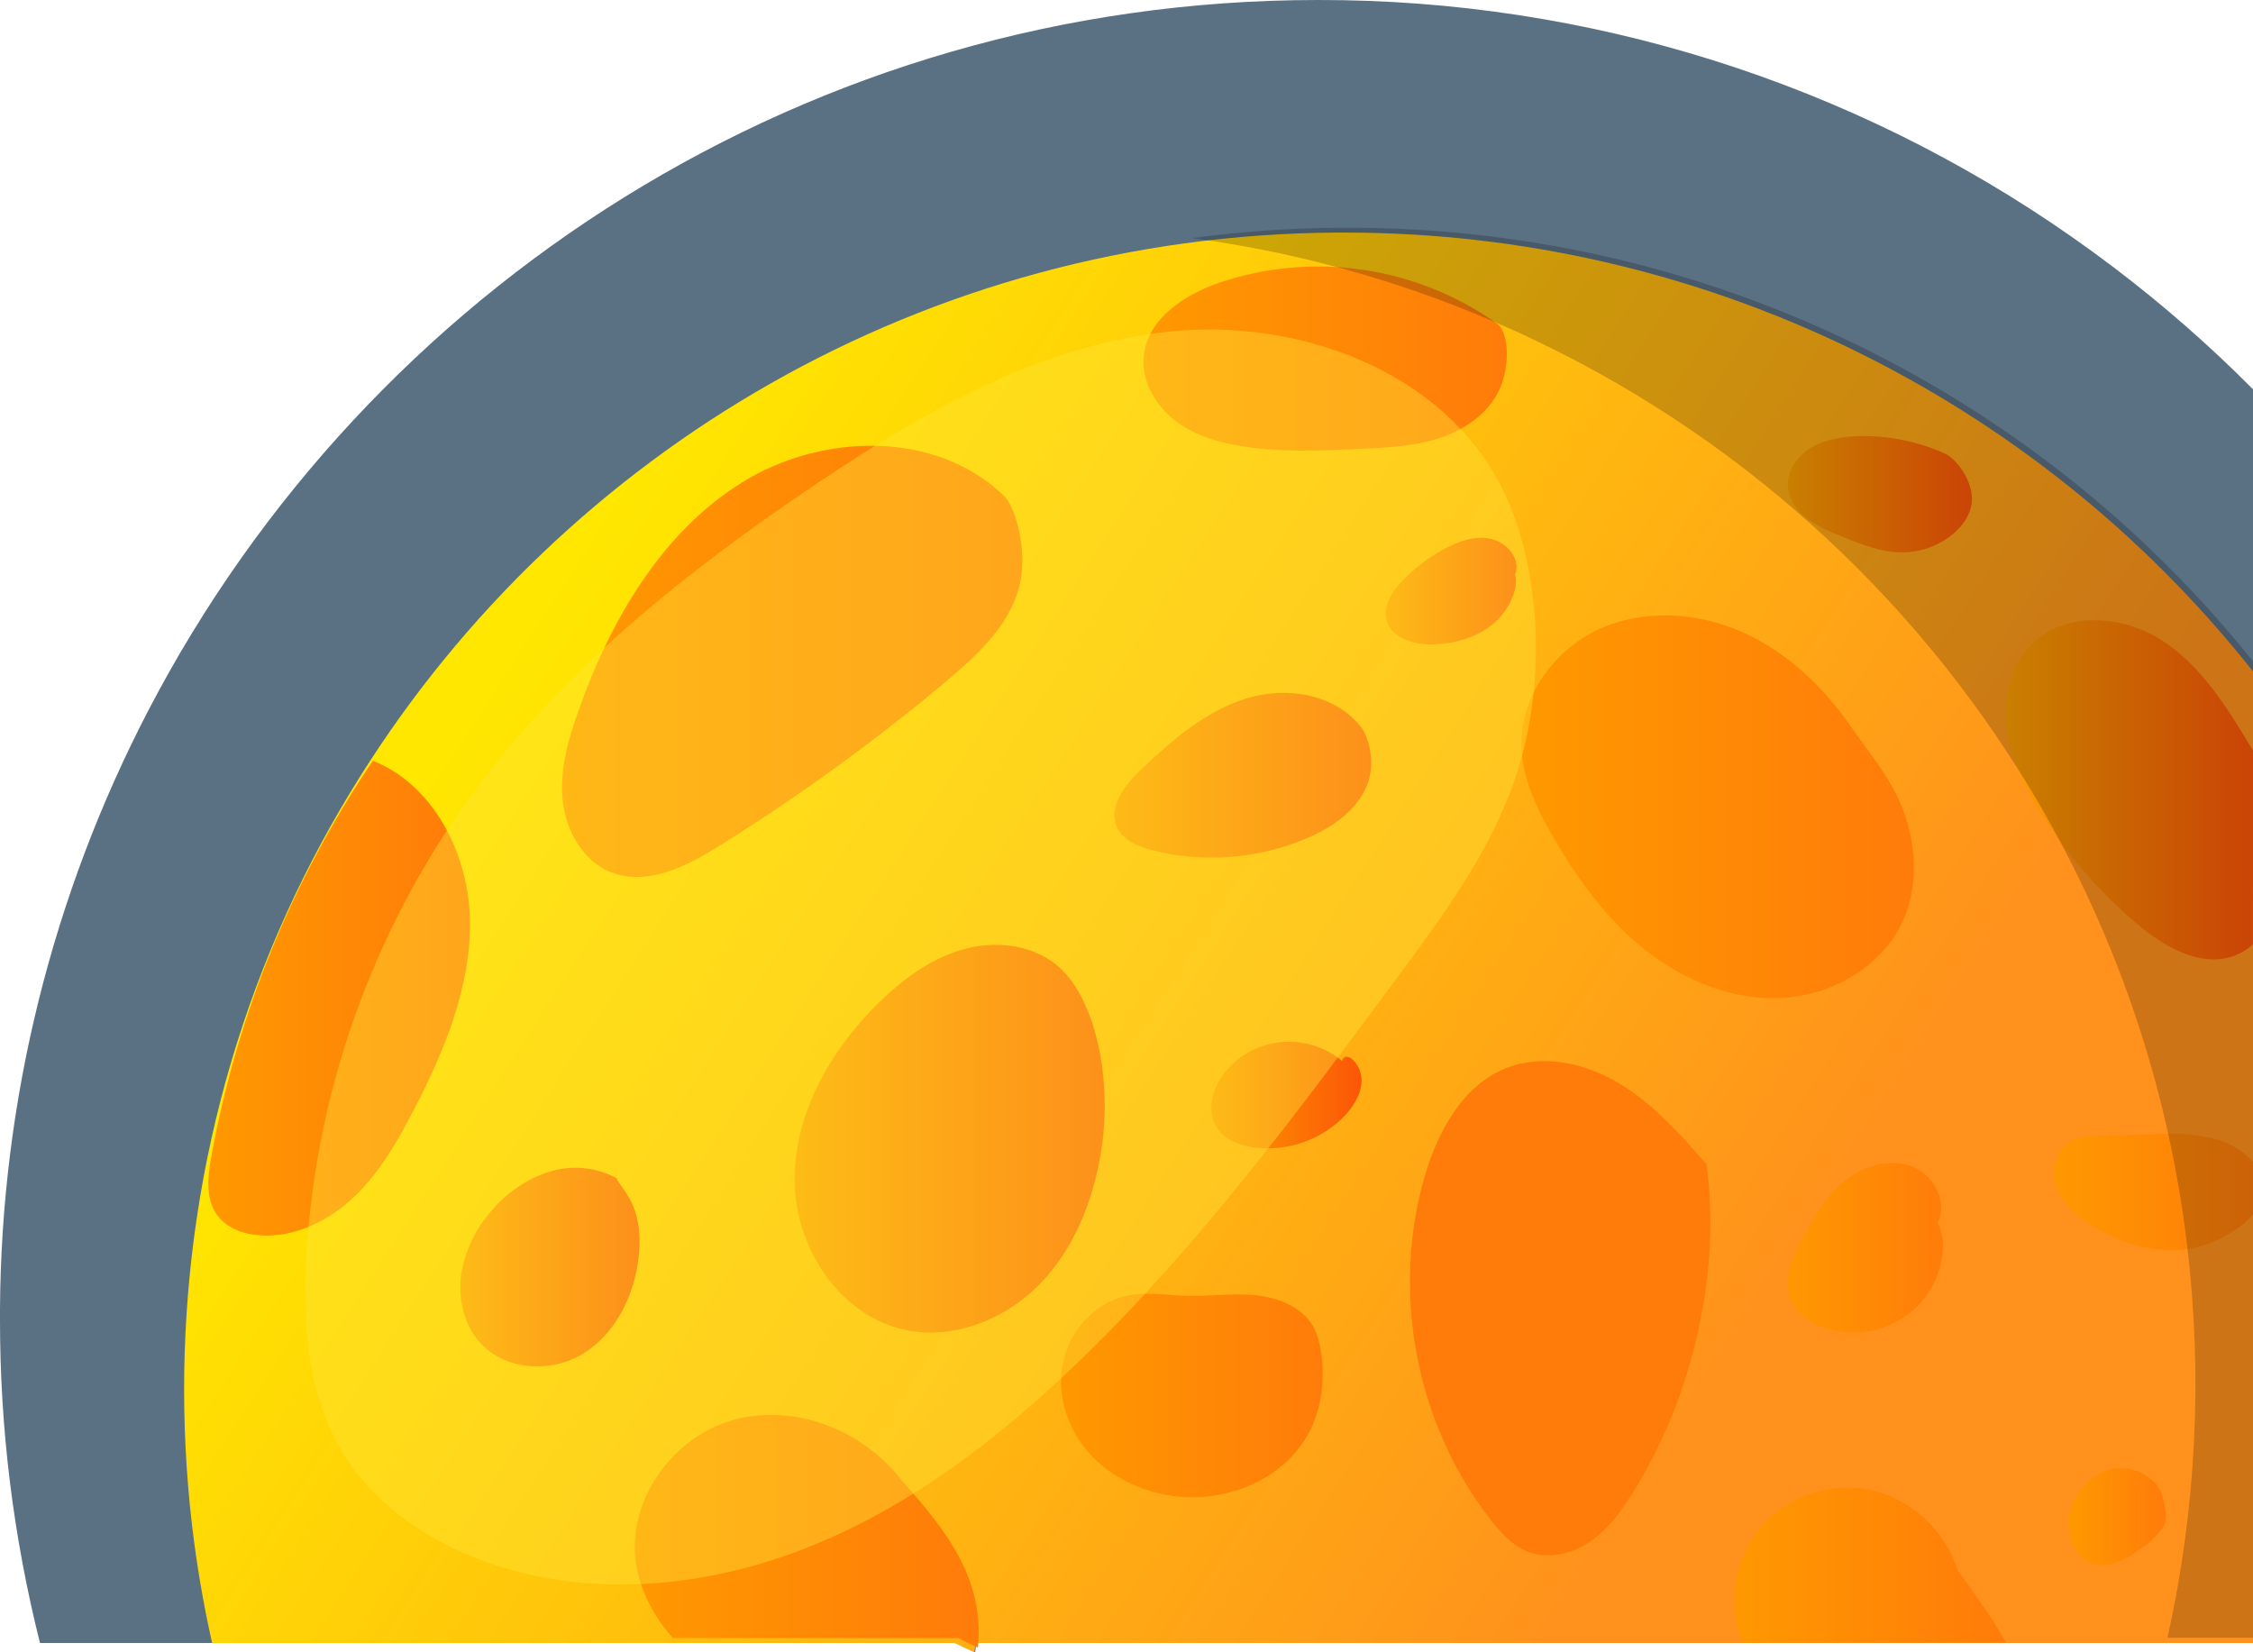 <?xml version="1.0" encoding="UTF-8"?>
<svg width="465px" height="341px" viewBox="0 0 465 341" version="1.1" xmlns="http://www.w3.org/2000/svg" xmlns:xlink="http://www.w3.org/1999/xlink">
    <title>Planet-orange2</title>
    <defs>
        <linearGradient x1="12.261%" y1="39.234%" x2="96.638%" y2="75.695%" id="linearGradient-1">
            <stop stop-color="#FFE700" offset="0%"></stop>
            <stop stop-color="#FF911C" offset="80%"></stop>
        </linearGradient>
        <linearGradient x1="0%" y1="50.003%" x2="100.005%" y2="50.003%" id="linearGradient-2">
            <stop stop-color="#FF9900" offset="0%"></stop>
            <stop stop-color="#FF7B0A" offset="100%"></stop>
        </linearGradient>
        <linearGradient x1="0.001%" y1="50.009%" x2="100.059%" y2="50.009%" id="linearGradient-3">
            <stop stop-color="#FBA000" offset="0%"></stop>
            <stop stop-color="#FC5507" offset="100%"></stop>
        </linearGradient>
        <linearGradient x1="0%" y1="49.974%" x2="100.002%" y2="49.974%" id="linearGradient-4">
            <stop stop-color="#FBA000" offset="0%"></stop>
            <stop stop-color="#FC5507" offset="100%"></stop>
        </linearGradient>
        <linearGradient x1="0.045%" y1="49.995%" x2="99.991%" y2="49.995%" id="linearGradient-5">
            <stop stop-color="#FBA000" offset="0%"></stop>
            <stop stop-color="#FC5507" offset="100%"></stop>
        </linearGradient>
        <linearGradient x1="-0.009%" y1="50.049%" x2="99.983%" y2="50.049%" id="linearGradient-6">
            <stop stop-color="#FBA000" offset="0%"></stop>
            <stop stop-color="#FC5507" offset="100%"></stop>
        </linearGradient>
        <linearGradient x1="-0.004%" y1="50.006%" x2="99.971%" y2="50.006%" id="linearGradient-7">
            <stop stop-color="#FF9900" offset="0%"></stop>
            <stop stop-color="#FF7B0A" offset="100%"></stop>
        </linearGradient>
        <linearGradient x1="-0.028%" y1="49.992%" x2="100.017%" y2="49.992%" id="linearGradient-8">
            <stop stop-color="#FF9900" offset="0%"></stop>
            <stop stop-color="#FF7B0A" offset="100%"></stop>
        </linearGradient>
        <linearGradient x1="-105.184%" y1="50.012%" x2="-104.579%" y2="50.012%" id="linearGradient-9">
            <stop stop-color="#FF9900" offset="0%"></stop>
            <stop stop-color="#FF7B0A" offset="100%"></stop>
        </linearGradient>
        <linearGradient x1="0.052%" y1="50.01%" x2="100.01%" y2="50.01%" id="linearGradient-10">
            <stop stop-color="#FF9900" offset="0%"></stop>
            <stop stop-color="#FF7B0A" offset="100%"></stop>
        </linearGradient>
        <linearGradient x1="-0.004%" y1="49.99%" x2="99.986%" y2="49.99%" id="linearGradient-11">
            <stop stop-color="#FBA000" offset="0%"></stop>
            <stop stop-color="#FC5507" offset="100%"></stop>
        </linearGradient>
        <linearGradient x1="-0.001%" y1="49.987%" x2="100.005%" y2="49.987%" id="linearGradient-12">
            <stop stop-color="#FF9900" offset="0%"></stop>
            <stop stop-color="#FF7B0A" offset="100%"></stop>
        </linearGradient>
        <linearGradient x1="0.001%" y1="50.003%" x2="99.999%" y2="50.003%" id="linearGradient-13">
            <stop stop-color="#FF9900" offset="0%"></stop>
            <stop stop-color="#FF7B0A" offset="100%"></stop>
        </linearGradient>
        <linearGradient x1="-0.061%" y1="50.054%" x2="99.84%" y2="50.054%" id="linearGradient-14">
            <stop stop-color="#FBA000" offset="0%"></stop>
            <stop stop-color="#FC5507" offset="100%"></stop>
        </linearGradient>
        <linearGradient x1="0.108%" y1="49.906%" x2="99.991%" y2="49.906%" id="linearGradient-15">
            <stop stop-color="#FF9900" offset="0%"></stop>
            <stop stop-color="#FF7B0A" offset="100%"></stop>
        </linearGradient>
        <linearGradient x1="0.021%" y1="49.989%" x2="100%" y2="49.989%" id="linearGradient-16">
            <stop stop-color="#FF9900" offset="0%"></stop>
            <stop stop-color="#FF7B0A" offset="100%"></stop>
        </linearGradient>
        <linearGradient x1="-0.02%" y1="50.024%" x2="100.007%" y2="50.024%" id="linearGradient-17">
            <stop stop-color="#FF9900" offset="0%"></stop>
            <stop stop-color="#FF7B0A" offset="100%"></stop>
        </linearGradient>
        <linearGradient x1="-0.003%" y1="50.032%" x2="100%" y2="50.032%" id="linearGradient-18">
            <stop stop-color="#FF9900" offset="0%"></stop>
            <stop stop-color="#FF7B0A" offset="100%"></stop>
        </linearGradient>
        <linearGradient x1="-0.007%" y1="50.039%" x2="100%" y2="50.039%" id="linearGradient-19">
            <stop stop-color="#FBA000" offset="0%"></stop>
            <stop stop-color="#FC5507" offset="100%"></stop>
        </linearGradient>
    </defs>
    <g id="Page-1" stroke="none" stroke-width="1" fill="none" fill-rule="evenodd">
        <g id="Desktop-HD-Copy-4" transform="translate(-975, -471)" fill-rule="nonzero">
            <g id="Planet-orange2" transform="translate(975, 471)">
                <path d="M465,80.339 L465,339.078 L201.439,339.078 C201.439,339.723 201.357,340.369 201.274,341 C199.909,340.369 198.543,339.731 197.192,339.078 L8.254,339.078 C2.754,317.228 -0.019,294.78 0,272.247 C0,271.497 0,270.746 0,270.047 C0.277,227.026 10.786,184.689 30.659,146.539 C76.041,59.434 167.103,0 272.032,0 C327.717,-0.09 382.075,17.003 427.7,48.952 C430.636,51.004 433.53,53.114 436.382,55.282 C446.494,62.956 456.057,71.329 465,80.339 L465,80.339 Z" id="Path" fill="#153651" opacity="0.7"></path>
                <path d="M465,138.561 L465,339.082 L201.269,339.082 C201.269,339.727 201.187,340.371 201.104,341 C199.737,340.371 198.371,339.734 197.019,339.082 L43.781,339.082 C41.965,331.001 40.574,322.83 39.614,314.603 L39.614,314.603 C37.17,293.59 37.503,272.347 40.605,251.421 C40.605,251.421 40.605,251.421 40.605,251.421 C43.822,229.7 50.051,208.531 59.114,188.523 L59.114,188.523 C63.572,178.699 68.695,169.189 74.446,160.058 C116.492,93.138 190.945,48.509 275.85,48 L277.622,48 C350.677,48.01 419.71,81.374 465,138.561 Z" id="Path" fill="url(#linearGradient-1)"></path>
                <path d="M76.952,157 C89.609,162.019 96.801,176.419 96.995,190.072 C97.189,203.725 91.716,216.862 85.432,229.014 C82.089,235.482 78.411,241.92 73.155,246.939 C67.898,251.958 60.802,255.484 53.558,254.946 C50.207,254.699 46.723,253.452 44.765,250.711 C42.352,247.32 42.881,242.719 43.626,238.627 C48.956,209.389 60.306,181.589 76.952,157 L76.952,157 Z" id="Path" fill="url(#linearGradient-2)"></path>
                <path d="M127.559,243.317 C123.23,240.883 118.126,240.341 113.401,241.812 C108.715,243.309 104.543,246.143 101.371,249.981 C98.112,253.63 95.96,258.172 95.176,263.053 C94.516,267.919 95.705,273.139 98.846,276.832 C103.984,282.85 113.621,283.496 120.337,279.375 C127.053,275.253 130.95,267.34 131.816,259.36 C132.213,255.772 132.036,252.027 130.605,248.732 C129.174,245.438 126.333,242.647 127.559,243.317 Z" id="Path" fill="url(#linearGradient-3)"></path>
                <path d="M217.943,199.052 C212.586,194.772 204.965,194.082 198.382,196.049 C191.799,198.016 186.134,202.243 181.251,207.048 C171.373,216.772 163.948,229.776 164,243.614 C164.053,257.451 173.322,271.634 186.894,274.473 C196.802,276.537 207.365,272.355 214.46,265.155 C221.554,257.954 225.496,248.119 227.182,238.125 C229.785,222.703 226.038,205.509 217.943,199.052 Z" id="Path" fill="url(#linearGradient-4)"></path>
                <path d="M280.898,150.057 C275.446,143.103 265.338,141.586 257.03,144.206 C248.722,146.825 241.865,152.791 235.461,158.857 C232.181,161.967 228.678,166.447 230.5,170.637 C231.712,173.417 234.821,174.688 237.7,175.439 C248.315,178.153 259.494,177.313 269.615,173.042 C274.516,170.966 279.284,167.849 281.738,162.993 C284.192,158.137 282.601,152.232 280.898,150.057 Z" id="Path" fill="url(#linearGradient-5)"></path>
                <path d="M276.972,218.952 C273.361,215.923 268.59,214.535 263.86,215.138 C259.129,215.742 254.889,218.278 252.205,222.11 C250.005,225.254 249.067,229.639 251.207,232.82 C252.909,235.346 256.123,236.492 259.208,236.874 C266.167,237.613 273.069,235.064 277.766,230.021 C279.747,227.818 281.305,225.048 280.949,222.169 C280.594,219.29 277.675,216.646 276.972,218.952 Z" id="Path" fill="url(#linearGradient-6)"></path>
                <path d="M270.512,272.917 C267.8,269.229 263.042,267.614 258.477,267.255 C253.913,266.896 249.349,267.561 244.777,267.427 C240.796,267.307 236.777,266.581 232.87,267.344 C226.386,268.601 221.097,274.121 219.536,280.546 C217.974,286.971 219.924,294.009 224.115,299.125 C228.306,304.241 234.573,307.464 241.05,308.579 C251.328,310.344 262.713,306.514 268.756,297.965 C274.8,289.416 273.44,276.896 270.512,272.917 Z" id="Path" fill="url(#linearGradient-7)"></path>
                <path d="M207.315,102.441 C193.331,88.763 169.641,89.274 153.063,99.615 C136.485,109.956 126.061,127.971 119.48,146.428 C117.341,152.395 115.517,158.671 116.115,164.984 C116.713,171.297 120.235,177.677 126.098,180.014 C133.501,182.945 141.652,178.804 148.412,174.596 C164.734,164.43 180.328,153.129 195.081,140.777 C201.25,135.614 207.532,129.895 210.037,122.236 C212.542,114.578 209.633,104.711 207.315,102.441 Z" id="Path" fill="url(#linearGradient-8)"></path>
                <path d="M352.198,240.267 C346.76,234.078 341.208,227.792 334.149,223.561 C327.09,219.329 318.17,217.425 310.571,220.549 C301.862,224.148 296.843,233.393 294.15,242.45 C286.986,266.587 292.252,294.089 307.818,313.844 C309.873,316.449 312.207,319.009 315.32,320.228 C319.468,321.877 324.322,320.733 328.073,318.226 C331.824,315.719 334.494,312.022 336.88,308.243 C350.045,287.306 355.124,261.294 352.198,240.267 Z" id="Path" fill="url(#linearGradient-9)"></path>
                <path d="M201.977,338.08 C201.977,338.725 201.895,339.37 201.812,340 C200.45,339.37 199.088,338.732 197.741,338.08 L138.888,338.08 C135.867,334.737 133.572,330.801 132.152,326.521 C131.712,325.134 131.394,323.711 131.202,322.268 C130.049,313.664 133.934,304.978 140.385,299.173 C143.403,296.412 146.999,294.361 150.909,293.172 C163.124,289.549 177.06,294.612 185.189,304.423 C186.065,305.481 187.165,306.718 188.392,308.129 C191.933,312.209 196.476,317.685 199.305,324.158 C201.246,328.533 202.16,333.296 201.977,338.08 L201.977,338.08 Z" id="Path" fill="url(#linearGradient-10)"></path>
                <path d="M312.693,118.59 C313.935,115.552 311.217,112.079 307.907,111.262 C304.598,110.445 301.092,111.66 298.153,113.251 C294.921,114.987 291.996,117.202 289.49,119.813 C287.271,122.121 285.287,125.239 286.249,128.241 C287.43,131.916 292.262,133.182 296.283,132.979 C300.706,132.755 305.196,131.395 308.453,128.516 C311.709,125.637 313.496,121.079 312.693,118.59 Z" id="Path" fill="url(#linearGradient-11)"></path>
                <path d="M309.002,66.808 C292.311,54.94 270.946,51.804 251.553,58.375 C244.424,60.858 236.966,65.742 236.081,73.245 C235.474,78.376 238.33,83.486 242.363,86.667 C246.396,89.848 251.553,91.355 256.658,92.143 C264.723,93.396 272.947,93.014 281.095,92.623 C286.492,92.368 291.964,92.098 297.098,90.418 C302.233,88.737 307.076,85.429 309.399,80.552 C311.723,75.676 311.453,68.586 309.002,66.808 Z" id="Path" fill="url(#linearGradient-12)"></path>
                <path d="M382.419,150.525 C376.668,142.085 369.045,134.689 359.708,130.499 C350.37,126.308 339.213,125.607 329.921,129.902 C320.628,134.197 313.724,143.874 314.008,154.074 C314.196,160.665 317.168,166.846 320.463,172.564 C325.57,181.437 331.695,189.899 339.782,196.229 C347.869,202.559 358.046,206.623 368.297,205.922 C378.548,205.221 388.649,199.249 392.805,189.892 C395.853,183.025 395.531,174.98 393.045,167.889 C390.559,160.799 385.482,155.028 382.419,150.525 Z" id="Path" fill="url(#linearGradient-13)"></path>
                <path d="M401.504,93.658 C395.835,91.077 389.623,89.831 383.368,90.018 C379.944,90.128 376.415,90.746 373.552,92.537 C370.689,94.327 368.595,97.631 369.066,100.95 C369.516,103.414 370.935,105.61 373.021,107.071 C375.097,108.514 377.359,109.684 379.749,110.55 C384.235,112.414 388.96,114.313 393.834,113.957 C397.018,113.702 400.056,112.54 402.566,110.616 C405.07,108.709 407.051,105.878 406.999,102.784 C406.812,98.461 403.448,94.538 401.504,93.658 Z" id="Path" fill="url(#linearGradient-14)"></path>
                <path d="M399.928,252.32 C402.12,247.974 399.011,242.283 394.381,240.638 C389.752,238.993 384.451,240.699 380.631,243.808 C376.811,246.917 374.329,251.249 372.045,255.55 C369.951,259.475 367.942,264.093 369.631,268.206 C370.853,271.225 373.817,273.179 376.918,274.175 C383.656,276.226 390.988,274.385 395.917,269.406 C400.699,264.44 402.273,256.75 399.928,252.32 Z" id="Path" fill="url(#linearGradient-15)"></path>
                <path d="M414,339 L359.643,339 C356.695,331.464 357.761,322.919 362.466,316.367 C367.946,309.222 376.886,305.766 385.659,307.399 C394.374,309.272 401.433,315.742 404.155,324.353 C404.699,324.744 407.47,328.837 410.248,332.922 C411.604,334.879 412.857,336.908 414,339 L414,339 Z" id="Path" fill="url(#linearGradient-16)"></path>
                <path d="M446.44,309.255 C445.466,304.783 439.925,302.073 435.366,303.293 C430.807,304.512 427.573,308.887 427.066,313.434 C426.614,317.311 428.485,321.889 432.405,322.83 C435.631,323.583 438.842,321.701 441.515,319.818 C443.363,318.635 444.974,317.138 446.269,315.399 C447.453,313.562 446.962,311.68 446.44,309.255 Z" id="Path" fill="url(#linearGradient-17)"></path>
                <path d="M465,239.774 L465,250.692 C462.194,253.858 457.498,256.412 453.439,257.379 C452.763,257.545 452.073,257.673 451.39,257.772 C444.901,258.693 438.156,256.744 432.447,253.404 C429.101,251.448 425.874,248.833 424.532,245.177 C423.189,241.52 424.412,236.707 427.96,235.166 C429.39,234.645 430.905,234.404 432.424,234.455 L443.925,234.1 C445.066,234.1 446.176,234.032 447.354,234.025 C450.59,233.903 453.827,234.233 456.972,235.007 C460.046,235.791 462.831,237.445 465,239.774 L465,239.774 Z" id="Path" fill="url(#linearGradient-18)"></path>
                <path d="M465,154.919 C464.933,154.806 464.873,154.693 464.806,154.588 C459.755,146.187 454.435,137.493 446.23,132.18 C438.026,126.867 426.056,126.056 419.197,133.052 C414.938,137.403 413.451,143.963 414.176,150.027 C414.639,153.503 415.624,156.888 417.097,160.066 L417.097,160.066 C418.171,162.438 419.391,164.739 420.751,166.957 C421.812,168.708 422.925,170.429 424.099,172.105 L424.099,172.105 C428.985,179.11 434.78,185.428 441.329,190.891 C446.978,195.603 454.494,199.841 461.339,197.173 C462.676,196.646 463.908,195.882 464.978,194.919 L465,154.919 Z" id="Path" fill="url(#linearGradient-19)"></path>
                <path d="M309.863,100.456 C297.72,76.592 268.12,65.687 241.515,68.408 C214.909,71.129 190.766,84.897 168.555,99.811 C141.605,117.904 115.785,138.507 96.763,164.806 C76.834,192.474 65.195,225.255 63.21,259.308 C62.461,273.143 63.449,287.691 70.584,299.562 C76.857,310.055 87.398,317.423 98.784,321.777 C120.299,330.021 144.824,327.93 166.264,319.529 C187.704,311.127 206.352,296.759 222.919,280.743 C247.623,256.887 268.113,229.156 288.52,201.561 C297.885,188.909 307.378,176.003 312.55,161.126 C319.939,139.856 317.491,115.445 309.863,100.456 Z" id="Path" fill="#FFE739" opacity="0.4"></path>
                <path d="M465,136.467 L465,338 L447.349,338 C453.289,311.368 454.652,283.924 451.381,256.837 C447.785,226.851 438.465,197.829 423.925,171.339 L423.925,171.339 C421.703,167.265 419.358,163.272 416.891,159.358 L416.891,159.358 C391.324,118.581 354.046,86.421 309.906,67.061 L309.906,67.061 C297.679,61.682 285.015,57.35 272.052,54.114 L272.052,54.114 C263.467,51.973 254.77,50.311 246,49.134 C255.896,47.808 265.866,47.095 275.851,47 L278.193,47 C350.866,46.925 419.62,79.853 465,136.467 L465,136.467 Z" id="Path" fill="#000000" opacity="0.2"></path>
            </g>
        </g>
    </g>
</svg>